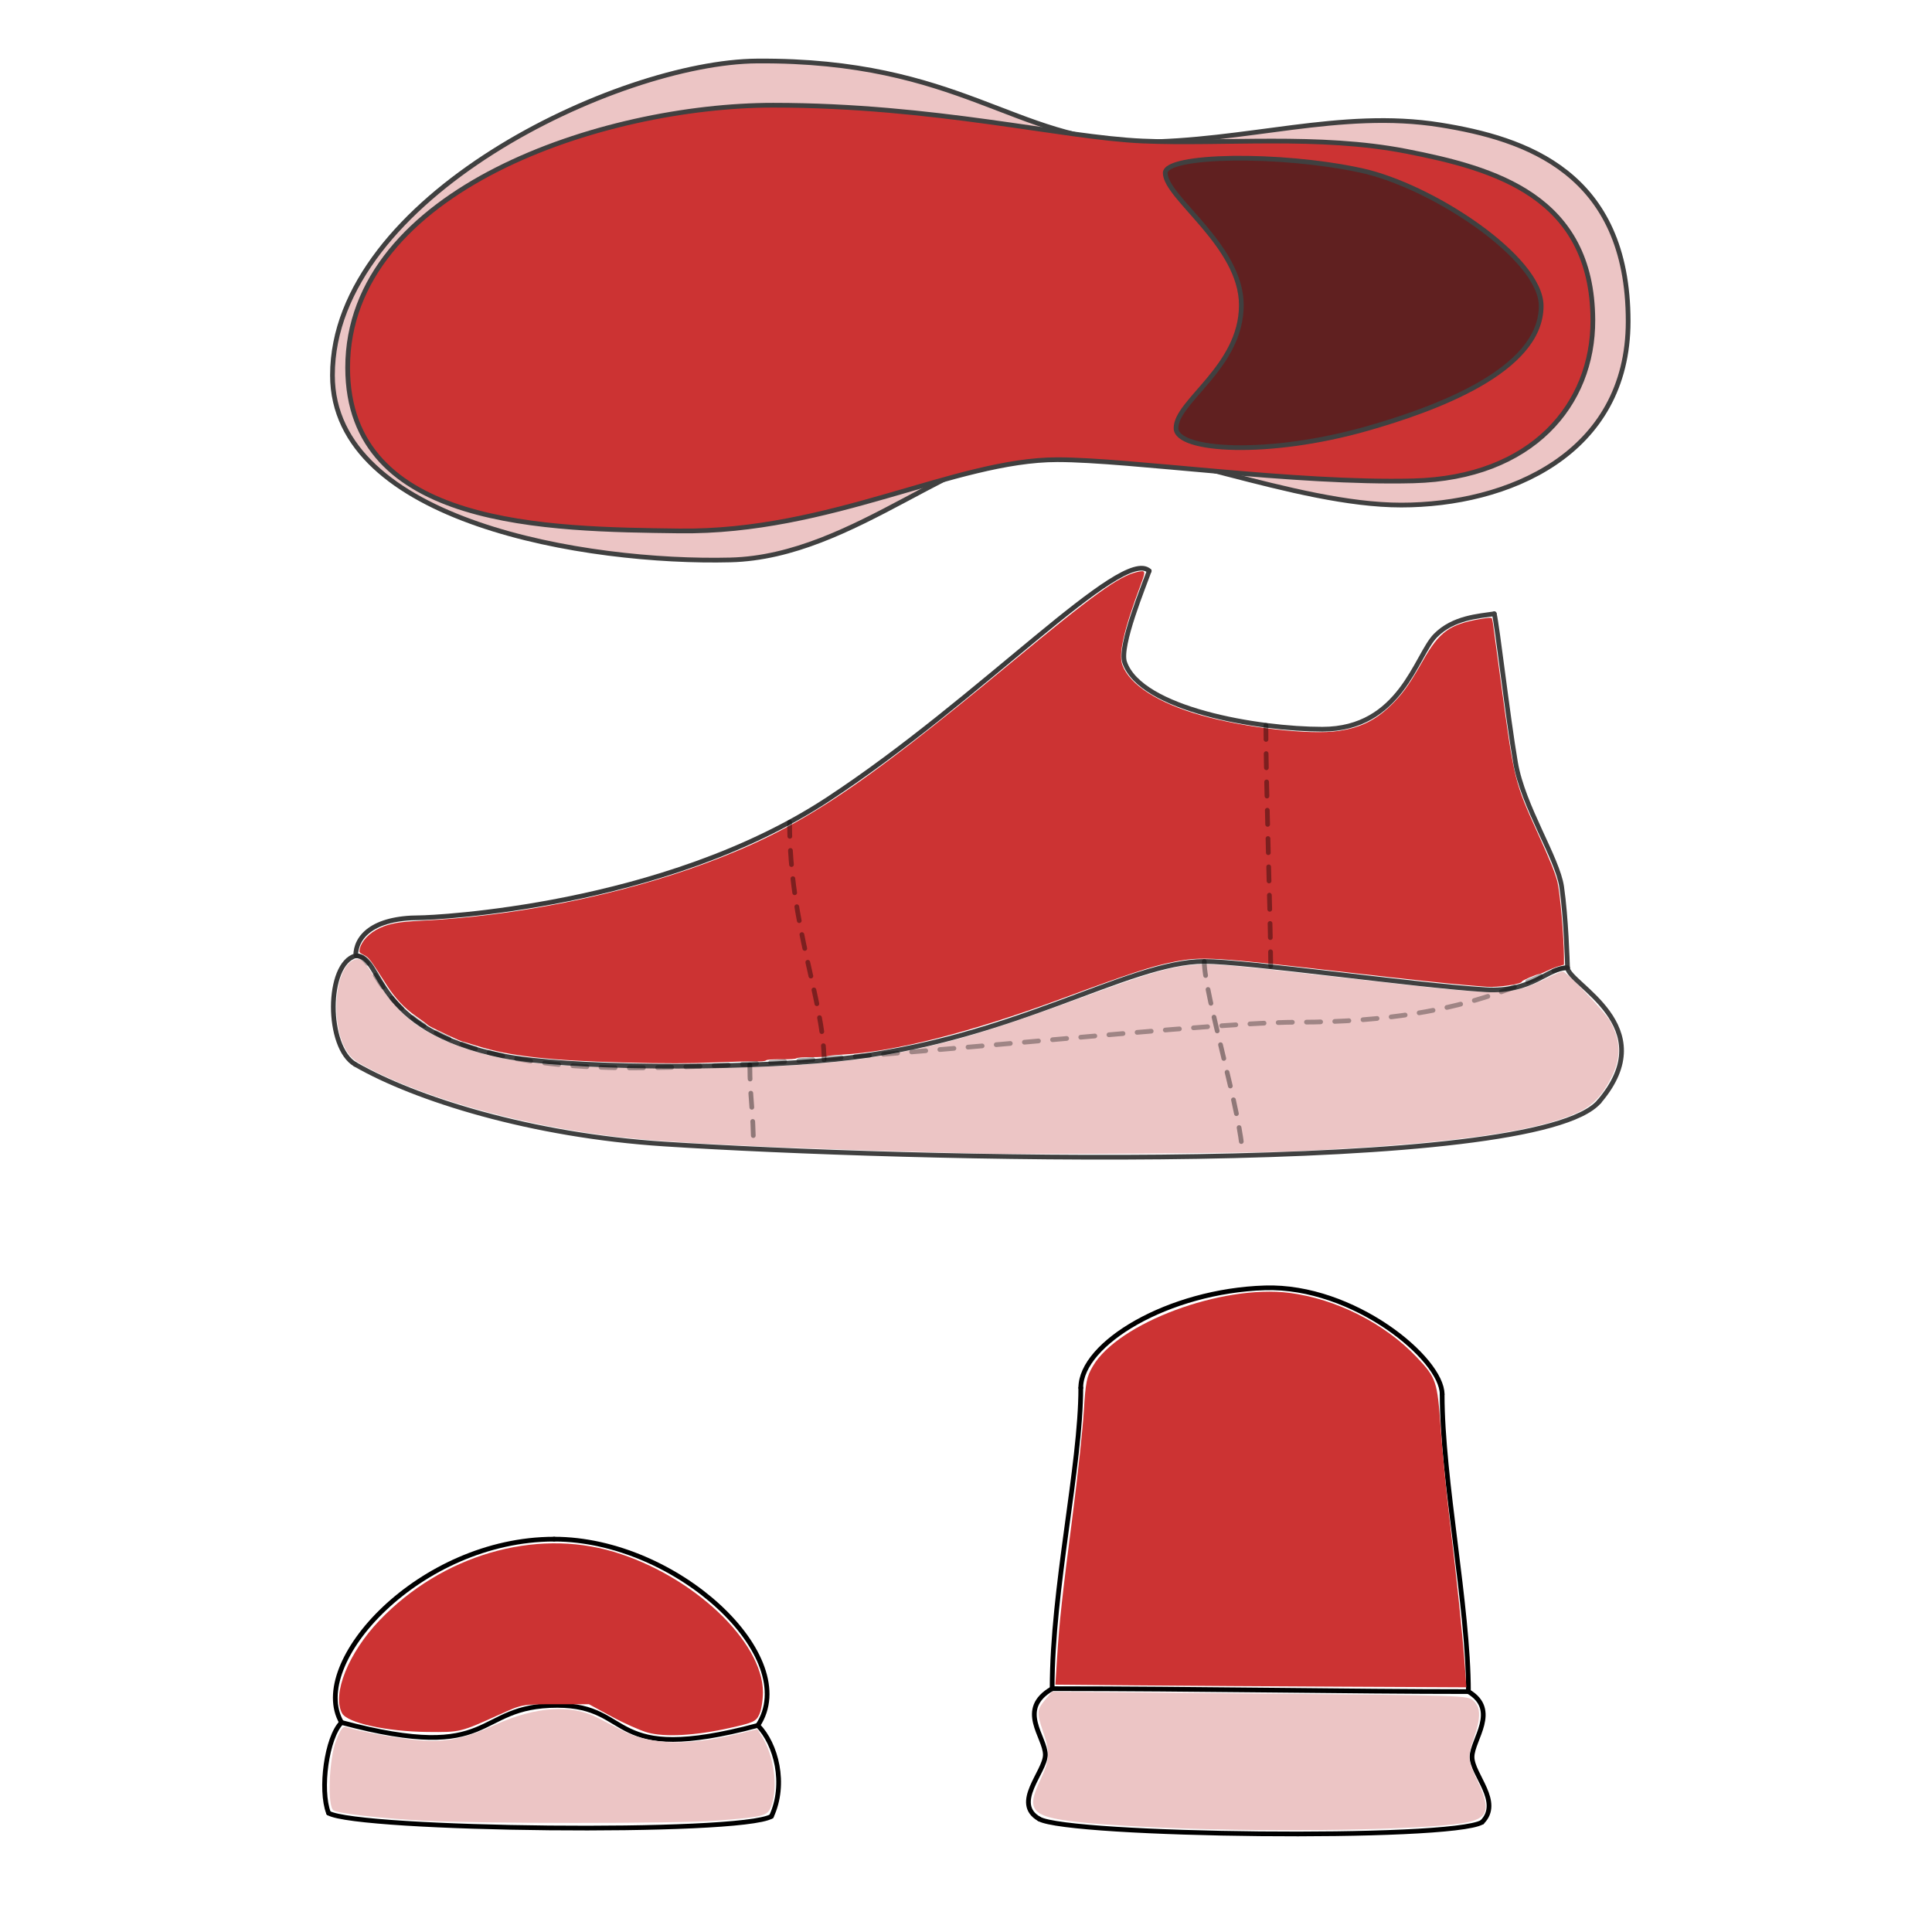 <?xml version="1.0" encoding="UTF-8" standalone="no"?>
<!-- Created with Inkscape (http://www.inkscape.org/) -->

<svg
   width="4096mm"
   height="4096mm"
   viewBox="0 0 4096 4096"
   version="1.1"
   id="svg1"
   inkscape:version="1.3-dev (411cb25, 2022-09-21)"
   sodipodi:docname="runner_1.svg"
   xml:space="preserve"
   xmlns:inkscape="http://www.inkscape.org/namespaces/inkscape"
   xmlns:sodipodi="http://sodipodi.sourceforge.net/DTD/sodipodi-0.dtd"
   xmlns="http://www.w3.org/2000/svg"
   xmlns:svg="http://www.w3.org/2000/svg"><sodipodi:namedview
     id="namedview1"
     pagecolor="#ffffff"
     bordercolor="#000000"
     borderopacity="0.25"
     inkscape:showpageshadow="2"
     inkscape:pageopacity="0.0"
     inkscape:pagecheckerboard="0"
     inkscape:deskcolor="#d1d1d1"
     inkscape:document-units="mm"
     showgrid="false"
     inkscape:zoom="0.034449198"
     inkscape:cx="6226.56"
     inkscape:cy="6734.5545"
     inkscape:window-width="1920"
     inkscape:window-height="1048"
     inkscape:window-x="0"
     inkscape:window-y="32"
     inkscape:window-maximized="1"
     inkscape:current-layer="back_view" /><defs
     id="defs1" /><g
     inkscape:groupmode="layer"
     id="front_view"
     transform="matrix(0.609,0,0,0.607,287.671,-123.296)"
     style="stroke-width:1.646"><path
       style="display:inline;opacity:1;fill:none;stroke:#000000;stroke-width:16.456;stroke-linecap:round;stroke-linejoin:round;stroke-dasharray:none;stroke-opacity:1"
       d="m 1456.649,5578.896 c 428.626,0 865.207,413.286 709.206,650.613"
       id="front_view__right__upper1_profile"
       sodipodi:nodetypes="cc" /><path
       style="opacity:1;fill:none;stroke:#000000;stroke-width:16.456;stroke-linecap:round;stroke-linejoin:round;stroke-dasharray:none;stroke-opacity:1"
       d="m 1456.649,5578.896 c -468.132,0 -859.743,432.433 -740.018,640.39"
       id="front_view__left__upper1_profile"
       sodipodi:nodetypes="cc" /><path
       style="opacity:1;fill:none;stroke:#000000;stroke-width:16.456;stroke-linecap:round;stroke-linejoin:round;stroke-dasharray:none;stroke-opacity:1"
       d="m 2165.856,6229.51 c 63.657,65.303 99.703,204.067 47.239,317.641"
       id="front_view__right__sole1_profile"
       sodipodi:nodetypes="cc" /><path
       style="opacity:1;fill:none;stroke:#000000;stroke-width:16.456;stroke-linecap:round;stroke-linejoin:round;stroke-dasharray:none;stroke-opacity:1"
       d="m 716.632,6219.287 c -51.79,52.084 -76.544,234.739 -45.219,316.339"
       id="front_view__left__sole1_profile"
       sodipodi:nodetypes="cc" /><path
       style="opacity:1;fill:none;stroke:#000000;stroke-width:16.456;stroke-linecap:round;stroke-linejoin:round;stroke-dasharray:none;stroke-opacity:1"
       d="m 671.413,6535.626 c 102.229,59.022 1430.69,75.606 1541.682,11.525"
       id="front_view__bottom"
       sodipodi:nodetypes="cc" /><path
       style="opacity:1;fill:none;stroke:#000000;stroke-width:16.456;stroke-linecap:round;stroke-linejoin:round;stroke-dasharray:none;stroke-opacity:1"
       d="m 716.632,6219.287 c 544.881,146 454.656,-59.768 751.147,-59.768 271.142,0 166.679,212.379 698.077,69.991"
       id="path3"
       sodipodi:nodetypes="csc" /><path
       style="fill:#cc3333;fill-opacity:1;stroke-width:37.795;stroke-linecap:round;stroke-linejoin:round"
       d="m 3187.78,10694.828 c -58.66,-16.568 -187.975,-74.316 -287.365,-128.328 l -180.71,-98.202 h -266.839 c -265.754,0 -267.548,0.321 -441.311,79.098 -323.264,146.554 -319.391,145.608 -584.993,142.951 -326.381,-3.265 -641.854,-72.651 -682.943,-150.208 -81.449,-153.739 51.504,-483.597 299.578,-743.253 499.298,-522.609 1239.976,-739.784 1874.79,-549.71 632.057,189.249 1194.07,718.546 1194.07,1124.559 0,64.763 -13.188,145.311 -29.306,178.998 -26.847,56.108 -46.511,65.117 -234.339,107.359 -274.367,61.706 -523.234,75.545 -660.631,36.736 z"
       id="path1"
       transform="matrix(0.435,0,0,0.436,394.852,1591.378)" /><path
       style="fill:#ecc5c5;fill-opacity:1;stroke-width:37.795;stroke-linecap:round;stroke-linejoin:round"
       d="m 1385.51,11400.57 c -343.012,-19.225 -669.998,-56.836 -710.03,-81.67 -50.509,-31.333 -36.45,-412.906 20.593,-558.924 35.873,-91.826 54.27,-116.353 80.928,-107.893 111.992,35.545 428.168,92.86 578.116,104.798 224.693,17.888 365.589,-10.741 618.712,-125.722 319.05,-144.927 602.725,-163.728 816.099,-54.087 40.403,20.76 129.674,66.95 198.381,102.644 220.369,114.482 520.437,123.378 918.539,27.23 l 160.84,-38.845 39.615,64.307 c 92.762,150.58 125.762,394.933 73.726,545.909 -29.628,85.964 -53.007,92.411 -445.284,122.806 -313.518,24.292 -1913.661,23.915 -2350.235,-0.553 z"
       id="path2"
       transform="matrix(0.435,0,0,0.436,394.852,1591.378)" /></g><g
     inkscape:groupmode="layer"
     id="back_view"
     transform="matrix(0.609,0,0,0.607,1794.207,-194.997)"
     style="stroke-width:1.646"><path
       style="display:inline;opacity:1;fill:none;stroke:#000000;stroke-width:16.456;stroke-linecap:round;stroke-linejoin:round;stroke-dasharray:none;stroke-opacity:1"
       d="m 2074.345,5190.967 c 0,302.179 91.51,737.144 91.51,1038.543"
       id="back_view__right__upper2_profile"
       sodipodi:nodetypes="cc" /><path
       style="opacity:1;fill:none;stroke:#000000;stroke-width:16.456;stroke-linecap:round;stroke-linejoin:round;stroke-dasharray:none;stroke-opacity:1"
       d="m 816.335,5168.528 c 0,273.699 -99.703,698.298 -99.703,1050.758"
       id="back_view__left__upper2_profile"
       sodipodi:nodetypes="cc" /><path
       style="opacity:1;fill:none;stroke:#000000;stroke-width:16.456;stroke-linecap:round;stroke-linejoin:round;stroke-dasharray:none;stroke-opacity:1"
       d="m 2165.856,6229.51 c 108.278,64.635 12.503,168.122 12.503,228.258 0,62.062 105.445,157.09 34.736,227.999"
       id="back_view__right__sole2_profile"
       sodipodi:nodetypes="csc" /><path
       style="opacity:1;fill:none;stroke:#000000;stroke-width:16.456;stroke-linecap:round;stroke-linejoin:round;stroke-dasharray:none;stroke-opacity:1"
       d="m 716.632,6219.287 c -124.291,71.963 -23.159,168.809 -23.656,231.18 -0.476,59.753 -116.557,168.775 -21.563,223.775"
       id="back_view__left__sole2_profile"
       sodipodi:nodetypes="csc" /><path
       style="opacity:1;fill:none;stroke:#000000;stroke-width:16.456;stroke-linecap:round;stroke-linejoin:round;stroke-dasharray:none;stroke-opacity:1"
       d="m 671.413,6674.242 c 102.229,59.022 1430.69,75.606 1541.682,11.525"
       id="path8"
       sodipodi:nodetypes="cc" /><path
       style="opacity:1;fill:none;stroke:#000000;stroke-width:16.456;stroke-linecap:round;stroke-linejoin:round;stroke-dasharray:none;stroke-opacity:1"
       d="m 716.632,6219.287 c 489.521,0 1045.384,10.223 1449.224,10.223"
       id="path9"
       sodipodi:nodetypes="cc" /><path
       style="fill:none;stroke:#000000;stroke-width:16.456;stroke-linecap:round;stroke-linejoin:round"
       d="m 816.335,5168.528 c 0,-155.448 304.902,-338.742 641.431,-349.156 307.813,-9.526 616.58,247.464 616.58,371.595"
       id="path6"
       sodipodi:nodetypes="csc" /><path
       style="fill:#cc3333;stroke:none;stroke-width:37.795;stroke-linecap:round;stroke-linejoin:round;fill-opacity:1"
       d="m 9105.664,13501.032 -654.485,-5.723 14.096,-220.363 c 18.68,-292.021 39.584,-483.324 125.01,-1144.036 39.411,-304.813 79.128,-675.054 88.26,-822.759 14.81,-239.52 22.718,-278.986 73.149,-365.04 202.512,-345.561 1031.414,-654.763 1571.854,-586.342 373.365,47.269 764.01,244.811 1019.673,515.629 156.374,165.644 164.533,189.949 191.644,570.888 13.257,186.274 46.907,528.033 74.778,759.465 54.992,456.635 101.126,903.249 119.266,1154.592 l 11.481,159.077 -990.122,-4.833 c -544.566,-2.658 -1284.639,-7.408 -1644.605,-10.555 z"
       id="path7"
       transform="matrix(0.435,0,0,0.436,-2948.389,321.342)" /><path
       style="fill:#ecc5c5;fill-opacity:1;stroke:none;stroke-width:37.795;stroke-linecap:round;stroke-linejoin:round"
       d="m 9370.153,14643.648 c -225.787,-8.733 -516.744,-26.113 -646.571,-38.623 -469.627,-45.253 -515.808,-87.045 -390.012,-352.955 72.431,-153.106 75.847,-215.7 20.542,-376.444 -53.297,-154.911 -51.945,-178.903 14.537,-257.912 l 55.589,-66.064 1663.47,14.902 c 1648.718,14.77 1663.879,15.283 1709.653,57.804 57.965,53.846 59.383,134.637 5.131,292.322 -53.569,155.701 -52.129,181.778 18.253,330.551 121.081,255.939 100.271,323.202 -110.62,357.539 -333.956,54.374 -1456.915,73.033 -2339.972,38.88 z"
       id="path10"
       transform="matrix(0.435,0,0,0.436,-2948.389,321.342)" /></g><g
     inkscape:groupmode="layer"
     id="top_view"
     transform="matrix(0.736,0,0,0.736,166.881,-263.707)"
     style="stroke-width:1.359"><path
       style="opacity:1;fill:#ecc5c5;fill-opacity:1;stroke:#404040;stroke-width:13.594;stroke-linecap:round;stroke-linejoin:round;stroke-dasharray:none;stroke-opacity:1"
       d="m 4463.264,1283.948 c 0,383.72 -347.64,529.218 -653.747,529.218 -305.3,0 -714.742,-180.222 -980.616,-180.222 -288.853,0 -592.277,329.273 -951.527,338.27 -412.036,10.319 -1146.438,-108.892 -1146.438,-531.935 0,-511.379 821.749,-902.413 1223.261,-905.264 585.538,-4.158 745.669,233.318 1097.506,233.318 310.339,0 582.773,-95.23 870.024,-49.217 246.504,39.486 541.536,136.857 541.536,565.832 z"
       id="top_view__bottom_profile"
       sodipodi:nodetypes="sssssssss" /><path
       style="fill:#cc3333;fill-opacity:1;stroke:#404040;stroke-width:13.594;stroke-linecap:round;stroke-linejoin:round;stroke-opacity:1"
       d="m 4361.554,1280.284 c 0.975,243.079 -174.243,454.48 -516.965,463.178 -342.722,8.699 -817.331,-61.016 -1025.542,-61.016 -294.621,0 -653.978,210.92 -1089.702,205.24 -373.461,-4.868 -954.662,-7.873 -954.662,-470.38 0,-513.391 736.723,-755.931 1225.632,-755.931 466.854,0 831.636,93.051 1064.087,103.147 232.451,10.095 507.419,-19.673 759.627,29.538 255.002,49.756 536.093,129.041 537.526,486.224 z"
       id="top_view__mid_profile"
       sodipodi:nodetypes="sssssssss" /><path
       style="fill:#602020;fill-opacity:1;stroke:#404040;stroke-width:13.594;stroke-linecap:round;stroke-linejoin:round;stroke-opacity:1"
       d="m 4212.724,1239.665 c 0,187.32 -308.073,297.835 -499.596,352.617 -285.617,81.697 -550.981,65.919 -552.23,-0.166 -1.471,-77.79 188.087,-176.425 188.087,-354.844 0,-172.143 -219.199,-309.802 -219.199,-380.83 0,-52.581 330.002,-57.994 564.89,-7.076 202.678,43.937 518.047,251.022 518.047,390.298 z"
       id="top_view__top_profile"
       sodipodi:nodetypes="sssssss" /></g><g
     inkscape:groupmode="layer"
     id="side_view"
     style="display:inline;stroke-width:0.977"
     transform="matrix(1.023,0,0,1.024,-324.074,-461.488)"><path
       style="fill:#cc3333;fill-opacity:1;stroke-width:9.771;stroke-linecap:round;stroke-linejoin:round"
       d="m 1608.96,2650.466 c -153.176,-3.934 -237.594,-13.473 -302.887,-34.225 -13.371,-4.25 -27.047,-8.348 -30.39,-9.105 -3.343,-0.758 -16.562,-6.429 -29.377,-12.602 -12.814,-6.173 -27.337,-13.14 -32.272,-15.483 -4.935,-2.343 -10.405,-5.718 -12.156,-7.499 -1.751,-1.782 -12.04,-9.352 -22.865,-16.823 -23.577,-16.271 -43.377,-37.271 -60.837,-64.523 -35.291,-55.084 -36.471,-56.64 -47.172,-62.203 -9.591,-4.986 -10.108,-5.657 -8.9,-11.554 3.56,-17.381 19.903,-34.566 42.569,-44.764 20.256,-9.114 39.67,-12.532 82.879,-14.59 195.689,-9.321 413.118,-52.987 590.578,-118.606 192.697,-71.252 312.008,-149.412 632.111,-414.087 173.524,-143.477 225.832,-181.115 263.371,-189.503 17.827,-3.983 18.132,-2.752 6.808,27.484 -35.005,93.463 -46.108,142.844 -37.298,165.877 15.577,40.727 73.903,77.904 161.688,103.061 91.167,26.127 227.805,41.614 287.179,32.551 48.521,-7.406 81.193,-24.817 116.495,-62.078 18.994,-20.048 31.937,-38.948 57.974,-84.658 33.368,-58.578 54.842,-73.998 118.25,-84.914 15.15,-2.608 22.668,-3.153 23.562,-1.708 0.723,1.167 1.899,6.342 2.614,11.499 0.715,5.157 8.124,59.9 16.464,121.65 27.451,203.251 28.133,206.014 77.916,315.578 24.272,53.418 34.922,79.9 39.209,97.489 5.417,22.226 13.461,115.125 13.486,155.74 v 15.534 l -11.543,3.351 c -6.349,1.843 -17.004,6.103 -23.677,9.466 -6.673,3.364 -14.014,6.335 -16.314,6.604 -6.388,0.746 -35.583,13.372 -35.583,15.389 0,5.247 -50.358,12.767 -72.936,10.89 -6.128,-0.509 -22.995,-1.863 -37.481,-3.007 -38.018,-3.004 -126.59,-12.437 -246.159,-26.215 -282.147,-32.512 -307.209,-34.031 -366.139,-22.195 -46.072,9.254 -88.482,23.207 -233.547,76.839 -187.306,69.249 -344.7,109.246 -452.995,115.115 -15.702,0.851 -29.834,2.373 -31.403,3.382 -1.569,1.009 -15.72,1.847 -31.446,1.862 -17.973,0.019 -29.636,0.866 -31.403,2.285 -1.798,1.444 -13.136,2.191 -31.464,2.073 -19.964,-0.128 -29.565,0.572 -31.661,2.308 -2.052,1.7 -10.01,2.36 -25.036,2.077 -12.115,-0.229 -46.188,0.618 -75.717,1.882 -58.911,2.522 -106.691,2.608 -194.496,0.353 z"
       id="side_view__polyester_material" /><path
       style="fill:#ecc5c5;fill-opacity:1;stroke:none;stroke-width:0;stroke-linecap:round;stroke-linejoin:round;stroke-dasharray:none;stroke-opacity:1"
       d="m 2361.511,2839.137 c -333.68,-7.555 -599.905,-18.752 -726.016,-30.534 -206.725,-19.314 -427.471,-78.021 -560.369,-149.029 -22.322,-11.927 -29.779,-17.767 -37.862,-29.652 -35.852,-52.718 -29.017,-170.549 11.08,-190.999 5.359,-2.733 10.666,-3.299 15.143,-1.615 7.282,2.739 10.307,6.765 43.963,58.52 40.004,61.516 90.935,98.114 175.778,126.311 91.603,30.443 195.644,40.023 434.317,39.992 238.063,-0.031 370.228,-10.891 509.127,-41.831 93.064,-20.73 169.958,-44.899 332.232,-104.423 178.358,-65.424 214.812,-73.522 300.039,-66.652 42.212,3.403 82.608,7.771 341.112,36.887 233.934,26.348 250.284,25.726 326.546,-12.441 13.127,-6.569 26.331,-11.772 29.342,-11.562 7.59,0.531 87.361,84.232 97.218,102.008 22.936,41.361 23.846,75.749 3.108,117.404 -17.59,35.331 -37.94,57.13 -66.102,70.806 -86.846,42.174 -277.05,68.039 -607.856,82.659 -69.028,3.051 -532.527,6.151 -620.801,4.152 z"
       id="side_view__urethane_material" /><path
       style="display:inline;fill:none;stroke:#404040;stroke-width:9.771;stroke-linecap:round;stroke-linejoin:round;stroke-dasharray:none;stroke-opacity:1"
       d="m 3631.054,2731.249 c -131.706,154.233 -1440.904,119.983 -1937.573,87.975 -276.501,-17.82 -516.346,-93.469 -640.426,-164.859"
       id="side_view__bottom_baseline"
       sodipodi:nodetypes="csc" /><path
       style="display:inline;opacity:1;fill:none;fill-opacity:1;stroke:#404040;stroke-width:9.771;stroke-linecap:round;stroke-linejoin:round;stroke-dasharray:none;stroke-opacity:1"
       d="m 1053.934,2429.418 c 59.424,0 28.365,152.34 307.094,207.692 125.868,24.996 477.43,28.293 688.229,6.776 364.832,-37.24 603.828,-202.675 763.283,-202.675 88.932,0 438.166,49.897 582.9,58.555 97.806,5.85 127.904,-45.433 169.918,-45.433"
       id="side_view__mid_baseline"
       sodipodi:nodetypes="cssssc" /><path
       d="m 3413.557,1721.457 c -31.387,4.879 -84.858,7.484 -121.973,45.237 -40.545,41.242 -71.886,193.73 -234.387,193.73 -132.228,0 -376.073,-40.613 -409.697,-138.476 -11.642,-33.883 40.09,-158.847 50.923,-189.284"
       style="display:inline;fill:none;stroke:#404040;stroke-width:9.771;stroke-linecap:round;stroke-linejoin:round;stroke-dasharray:none;stroke-opacity:1"
       id="side_view__top_baseline"
       sodipodi:nodetypes="csssc" /><path
       style="display:inline;opacity:1;fill:none;fill-opacity:1;stroke:#404040;stroke-width:9.771;stroke-linecap:round;stroke-linejoin:round;stroke-dasharray:none;stroke-opacity:1"
       d="m 3631.054,2731.249 c 133.769,-156.648 -64.685,-243.691 -65.695,-276.916 -0.383,-12.593 -2.921,-103.256 -12.109,-167.411 -8.562,-59.784 -80.096,-166.178 -95.696,-257.565 -16.419,-96.185 -37.964,-284.976 -43.997,-307.9"
       id="side_view__back_baseline"
       sodipodi:nodetypes="csssc" /><path
       style="display:inline;opacity:1;fill:none;fill-opacity:1;stroke:#3a3a3a;stroke-width:9.771;stroke-linecap:round;stroke-linejoin:round;stroke-dasharray:none;stroke-opacity:1"
       d="m 2698.423,1632.664 c -55.918,-51.404 -348.649,265.013 -666.507,473.29 -340.84,223.337 -815.914,244.81 -845.651,244.81 -97.763,0 -132.332,40.02 -132.332,78.653 -61.65,16.489 -61.647,189.983 -0.879,224.946"
       id="side_view__front_baseline"
       sodipodi:nodetypes="csscc" /><path
       style="opacity:0.325;fill:none;fill-opacity:1;stroke:#000000;stroke-width:9.771;stroke-linecap:round;stroke-linejoin:round;stroke-dasharray:29.312, 29.312;stroke-dashoffset:0;stroke-opacity:1"
       d="m 3565.359,2454.333 c -53.978,0 -176.24,112.689 -559.067,112.689 -223.678,0 -1005.286,94.567 -1378.498,94.567 -552.467,0 -511.958,-232.171 -573.859,-232.171"
       id="side_view__insole_baseline"
       sodipodi:nodetypes="cssc" /><path
       style="display:inline;opacity:0.391;fill:none;stroke:#000000;stroke-width:9.771;stroke-linecap:round;stroke-linejoin:round;stroke-dasharray:29.313, 29.313;stroke-opacity:1"
       d="m 1953.177,2152.891 c 0,215.078 70.76,367.335 71.481,493.339"
       id="side_view__upper1_baseline"
       sodipodi:nodetypes="cc" /><path
       style="display:inline;opacity:0.391;fill:none;stroke:#000000;stroke-width:9.771;stroke-linecap:round;stroke-linejoin:round;stroke-dasharray:29.313, 29.313;stroke-opacity:1"
       d="m 2940.271,1952.312 c 0,129.905 9.26,373.901 9.981,499.905"
       id="side_view__upper2_baseline"
       sodipodi:nodetypes="cc" /><path
       style="opacity:0.391;fill:none;stroke:#000000;stroke-width:9.771;stroke-linecap:round;stroke-linejoin:round;stroke-dasharray:29.313, 29.313;stroke-opacity:1"
       d="m 1870.765,2655.41 c 0,68.058 7.479,94.488 7.479,173.925"
       id="side_view__sole1_baseline"
       sodipodi:nodetypes="cc" /><path
       style="display:inline;opacity:0.391;fill:none;stroke:#000000;stroke-width:9.771;stroke-linecap:round;stroke-linejoin:round;stroke-dasharray:29.313, 29.313;stroke-opacity:1"
       d="m 2812.541,2441.211 c 0,68.058 78.98,322.464 78.98,401.901"
       id="side_view__sole2_baseline"
       sodipodi:nodetypes="cc" /></g></svg>
